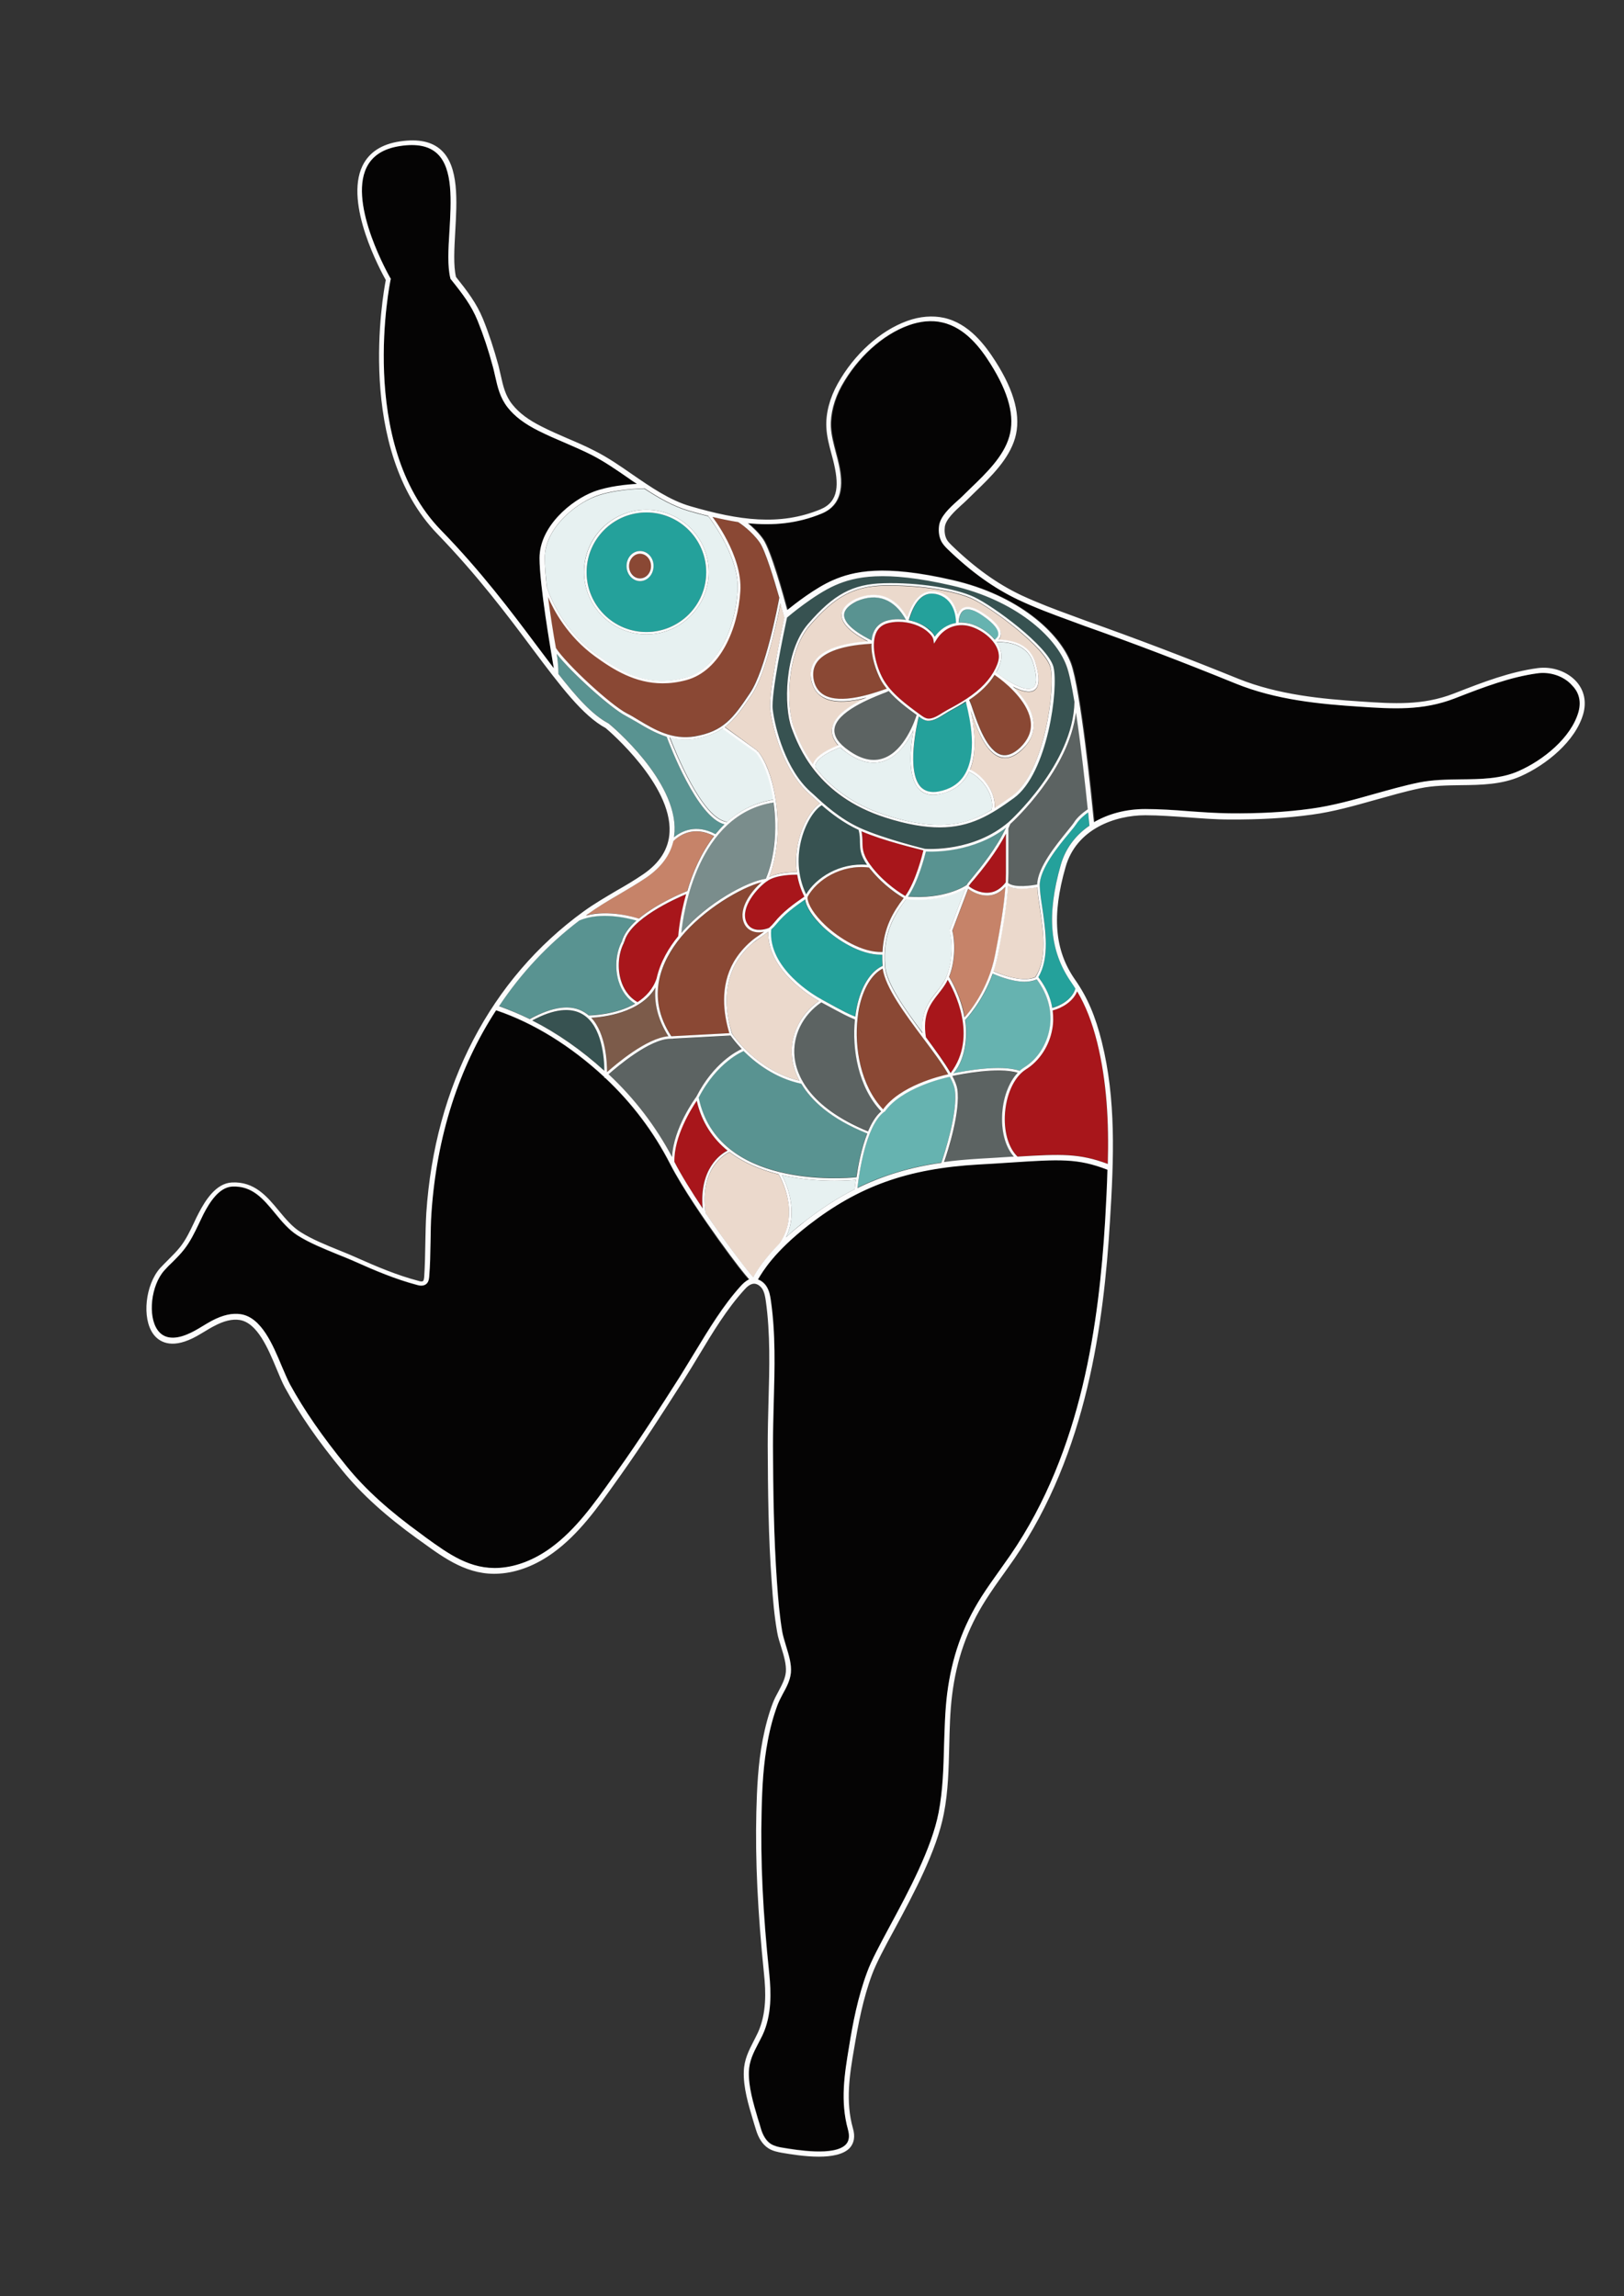 <?xml version="1.0" encoding="utf-8"?>
<!-- Generator: Adobe Illustrator 19.2.1, SVG Export Plug-In . SVG Version: 6.00 Build 0)  -->
<svg version="1.1" id="Ebene_1" xmlns="http://www.w3.org/2000/svg" xmlns:xlink="http://www.w3.org/1999/xlink" x="0px" y="0px"
	 viewBox="0 0 841.9 1190.6" style="enable-background:new 0 0 841.9 1190.6;" xml:space="preserve">
<rect x="0" y="0" width="841.9" height="1190.6" fill="#333333" stroke="none"/>
<style type="text/css">
	.st0{fill:#5C6362;}
	.st1{opacity:0.9;fill:#944B35;}
	.st2{fill:#C68369;}
	.st3{fill:#A8161B;}
	.st4{fill:#24A19B;}
	.st5{fill:#E7F1F1;}
	.st6{fill:#66B3B0;}
	.st7{opacity:0.5;fill:#3D7370;}
	.st8{opacity:0.75;fill:#66B3B0;}
	.st9{fill:#EBD9CC;}
	.st10{fill:#050404;}
	.st11{fill:#7A8D8C;}
	.st12{fill:#7C5B4A;}
	.st13{fill:#FCFCFC;}
</style>
<path class="st0" d="M450,586.4c1.8-4.3,4-8,6.8-10.4c-11.8-12.4-15.2-32.1-13.6-47.6c-0.3-0.1-0.6-0.3-0.9-0.4
	c-3-1.2-4-1.7-16.5-8.5c-9.7,6.6-15,17.4-13.9,28.3C412.8,557,419,573.9,450,586.4z"/>
<path class="st1" d="M491.7,557.1c-3.1-5.3-7.9-11.7-12.8-18.4c-9.8-13.1-19.8-26.6-21.2-36.4c-5.8,2.9-10.3,10.3-12.3,20.7
	c-0.3,1.5-0.5,3.1-0.7,4.8c0,0,0,0,0,0l0,0.1c-1.8,15.3,1.5,35.2,13.2,47.5C466.8,563.1,487.1,558.1,491.7,557.1z"/>
<path class="st2" d="M516,494.9c3-15.3,4.6-26.5,5.3-35.1c-2.3,2.5-5,4-7.9,4.4c-0.6,0.1-1.1,0.1-1.6,0.1c-5,0-9.1-2.9-9.8-3.5
	l-8.2,21.7c1.3,5,1.8,15.3-1.7,24c1,1.6,6.2,10.2,8.1,21C501.9,525.5,512.4,513.2,516,494.9z"/>
<path class="st3" d="M491.3,508c-0.1,0.1-0.1,0.3-0.2,0.4c-1.2,2.5-2.9,4.6-4.6,6.8c-4.2,5.3-8.5,10.7-6.6,22.5c0,0,0,0.1,0.1,0.1
	c5,6.7,9.7,13.1,12.9,18.5C507.3,537.2,494.4,513.2,491.3,508z"/>
<path class="st4" d="M402.4,479.1c-0.9,1-1.8,2-2.7,2.8c-1.8,20.4,22.9,34.5,26,36.2l0,0l0.3,0.2l0,0l0,0
	c12.8,6.9,13.8,7.4,16.7,8.6c0.2,0.1,0.4,0.2,0.6,0.2c0.2-1.5,0.4-3.1,0.7-4.5c2.2-11,7.1-18.9,13.5-21.8c-0.2-2-0.2-4-0.2-5.8
	c-0.2,0-0.5,0-0.7,0c-10.8,0-22.7-7.6-29.9-14.3c-5.5-5.1-8.9-10.4-9.5-14.4C412.1,470,406.7,473.8,402.4,479.1z"/>
<path class="st1" d="M427.7,479.7c7.1,6.7,19.2,14.3,29.7,13.9c0.6-12.7,5.7-20.8,11-28c-2.3-1.3-10.3-6.3-17-14.6
	c-0.3-0.4-0.7-0.8-1-1.2c-14.6-1.8-27.2,6.5-31.9,15.3l0.1,0.2l-0.2,0.1C418.7,469.2,422.1,474.5,427.7,479.7z"/>
<path class="st5" d="M500.4,460.8c-3.8,2.2-14,6.7-30.6,5.3c-6.3,8.4-12.3,18-10.9,35c0.8,8.9,10.3,22.3,19.4,34.4
	c-1-10.8,3.3-16.3,7.2-21.2c1.7-2.1,3.3-4.2,4.5-6.6c4.3-8.8,3.7-20.2,2.4-25.3l0-0.4L500.4,460.8z"/>
<path class="st6" d="M495,564.9c-0.3-1.8-1.2-4.1-2.6-6.7c-3.4,0.7-25.3,5.8-33.8,18.2l-0.1-0.1l-0.3,0.2
	c-9.5,7.4-12.9,32.2-13.7,39.3c13.3-6.5,27.3-10.7,43.5-13.1C489.7,597.8,496.7,576.3,495,564.9z"/>
<path class="st7" d="M445.1,430.3c-7.8-3.6-14.3-8.7-19.1-12.8c-7.4,4.5-17.8,26.1-8.1,46.2c5.1-8.7,17.4-16.5,31.6-15.3
	c-3.6-5.2-3.6-8.2-3.7-11.6C445.8,434.9,445.8,432.9,445.1,430.3z"/>
<path class="st3" d="M447.1,436.8c0,3.7,0.1,6.9,5.4,13.4c6.7,8.3,14.7,13.2,16.8,14.4c5.5-7.6,9-21.6,9.5-23.7
	c-3.5-0.8-20.8-5-32.1-9.9C447.1,433.3,447.1,435.1,447.1,436.8z"/>
<path class="st0" d="M348.3,600c0.8-15,11.9-30.3,12.6-31.3c9.1-17.6,21.1-23.6,23.5-24.7c-3.2-3.4-5.2-6.1-5.8-7l-29.8,1.6l0,0.1
	l-1.2,0h0c-10.8,0-27.9,14.6-32.2,18.5C328.8,569.6,339.8,584,348.3,600z"/>
<path class="st8" d="M480,441.4c-0.7,2.9-4,15.7-9.3,23.4c18.7,1.4,29.1-5.1,30.5-6.1c0.2-0.5,1-1.4,2.9-3.8
	c4.2-5.1,12.6-15.2,17.4-25.8V429C504.5,442.1,483.7,441.6,480,441.4z"/>
<path class="st9" d="M414.4,560.3c-2.5-4.7-3.5-9-3.8-12.2c-1.1-11.2,4.2-22.3,13.9-29.1c-4.8-2.7-26.9-16.4-26.2-35.9
	c-1.2,0.9-2.4,1.8-3.6,2.6c-1.5,1.1-3.1,2.2-4.6,3.4c-3.5,3-6.4,6.5-8.6,10.3c-7.2,12.7-5.1,26.9-1.9,36.6
	C380.4,537.4,392.9,555.3,414.4,560.3z"/>
<path class="st3" d="M521.5,452.8c0-6.3,0-15.5,0-20.6c-5,9.8-12.5,18.9-16.4,23.6c-1.2,1.5-2.3,2.8-2.7,3.3l-0.2,0.2
	c-0.2,0.3,5.3,4.3,10.9,3.5c3.1-0.4,5.9-2.2,8.2-5.3C521.5,455.9,521.5,454.3,521.5,452.8z"/>
<path class="st3" d="M397.9,456.7l-0.1,0.2l-0.2,0c-5.3,3.8-13.7,13.6-10.8,20.9c0.7,1.8,1.9,3,3.5,3.7c3.4,1.4,7.8-0.2,8.4-0.4
	c0.9-0.8,1.8-1.7,2.7-2.8c4.5-5.6,10.1-9.5,15.6-13.4c-1.9-3.8-3.1-7.6-3.7-11.4C411.3,453.4,402.7,453.4,397.9,456.7z"/>
<path class="st1" d="M324.9,369.8c1.9,1,4,2.2,6.1,3.5c8.2,4.9,17.4,10.5,29.2,8.4c14.6-2.5,19.6-9.1,28.5-22.4
	c8.1-12,14.4-45.1,15.2-49.5c-2.8-9.8-7.3-24.5-10.2-28.7c-4.1-5.8-10.1-9.8-11.1-10.5c-4.3-0.6-8.7-1.5-13.2-2.6
	c2.3,3.1,15.4,21.4,14.3,38.3c-1.3,19.5-10.4,41.4-27.9,46.1c-4.4,1.2-8.5,1.7-12.4,1.7c-14.3,0-25.5-7.1-35.2-14.1
	c-14.1-10.3-21.2-23.7-24.2-30.6c1.2,9,2.7,18.8,3.9,26.3C293.4,344.2,316.1,365.4,324.9,369.8z"/>
<path class="st10" d="M307.9,254.8c7.6-2.8,17-3.7,22.3-4c-1.4-1-2.8-1.9-4.3-2.9c-6.2-4.3-12.6-8.7-19-12c-4.6-2.3-9.4-4.4-14-6.4
	c-4.4-1.9-9-3.9-13.5-6.1c-7.3-3.7-12.5-7.6-16.2-12.2c-4.1-5.1-5.3-10.5-6.5-16.2c-0.4-1.6-0.8-3.3-1.2-5
	c-2.3-8.7-4.9-16.5-7.9-23.8c-3.2-7.8-7.7-13.8-13.8-21.4l-0.2-0.2l-0.1-0.3c-1.6-6.3-1.1-15.2-0.5-24.6c0.9-15.2,1.9-32.5-6.4-40.2
	c-4.2-3.9-10.5-5.1-19.1-3.9c-8.6,1.3-14.5,5-17.5,11.2c-9.4,19.5,12.1,56.8,12.3,57.2l0.3,0.4l-0.1,0.5
	c-0.2,0.8-17.5,84.9,26,129.8c20.8,21.5,36.6,42.6,49.4,59.5c3.2,4.3,6.3,8.4,9.2,12.2c-1.8-10-7.4-43.2-7.4-57.1
	C279.7,272.8,296.2,259.2,307.9,254.8z"/>
<path class="st8" d="M449.5,587.6c-19.4-7.8-29.2-17.4-34.2-25.8c-13.7-2.9-23.9-10.8-30.1-17.1l0.1,0.2
	c-0.1,0.1-13.5,5.5-23.2,24.1c9.7,47.1,74.9,41.9,81.7,41.3C444.8,604.2,446.5,595.2,449.5,587.6z"/>
<path class="st5" d="M282.4,289.4c0,3.8,0.5,9.3,1.1,15.3l0.1,0c0.1,0.2,6,20.4,25.4,34.5c12.6,9.2,26.5,17.6,46.4,12.2
	c16.9-4.6,25.7-25.9,27-45c1.1-16.8-13.2-36.1-15.2-38.7c-3.3-0.8-6.7-1.7-10.1-2.7c-8.2-2.4-15.8-6.8-23.1-11.6
	c-2.4,0-15.6,0.4-25.2,4C297.9,261.4,282.4,274.1,282.4,289.4z M335.1,264.3c17.8,0,32.3,14.5,32.3,32.3c0,17.8-14.5,32.3-32.3,32.3
	c-17.8,0-32.3-14.5-32.3-32.3C302.7,278.8,317.2,264.3,335.1,264.3z"/>
<ellipse class="st1" cx="331.8" cy="293.4" rx="5.7" ry="6.4"/>
<path class="st4" d="M335.1,327.7c17.1,0,31-13.9,31-31c0-17.1-13.9-31-31-31s-31,13.9-31,31C304.1,313.8,318,327.7,335.1,327.7z
	 M331.8,285.7c3.9,0,7,3.5,7,7.8c0,4.3-3.2,7.8-7,7.8c-3.9,0-7-3.5-7-7.8C324.8,289.2,327.9,285.7,331.8,285.7z"/>
<path class="st5" d="M407.5,641.5c2.9-2.7,6.2-5.6,10.2-8.6c8.4-6.5,16.7-11.9,25.4-16.3c0.1-1,0.3-2.7,0.6-4.9
	c-1.7,0.2-5.7,0.5-11.1,0.5c-7.3,0-17.2-0.6-27.2-2.9C407.6,613.5,414.1,627.8,407.5,641.5z"/>
<path class="st3" d="M322,508.4c1.1,3.6,3.5,8.3,8.6,11.2c4.4-2.8,8.1-6.7,9.9-12.3c1.8-8.5,6.4-16,11.2-21.9
	c0.1-1.5,0.9-10.6,4.1-21.8c-5.5,2.3-29.2,12.8-32.1,24.9l-0.6-0.2l0.6,0.3C320.6,494.1,320,501.9,322,508.4z"/>
<path class="st5" d="M360.4,383c-1.8,0.3-3.5,0.4-5.1,0.4c-2.8,0-5.5-0.4-8-1.1c2.7,7,16.7,42.3,29.7,43.8c6.3-5.7,14.2-9.9,24-11.5
	c-0.1-0.4-0.1-0.9-0.2-1.3c-1.7-10.1-4.9-18.5-8.8-23.1l-17.1-12.5l0.3-0.4C371.2,380.1,366.7,381.9,360.4,383z"/>
<path class="st3" d="M377.1,596.5c-7.5-6.1-13.3-14.4-16-25.9c-2.8,4.2-11.9,18.6-11.6,31.7c3.6,7,9,15.7,14.7,24.2
	C362.4,605.9,373.8,598.2,377.1,596.5z"/>
<path class="st11" d="M353.1,483.7c13.5-15.6,34.1-26.7,43.8-28.1c4.6-10.6,6-25.2,4-39.5C361.7,422.3,354.3,472.9,353.1,483.7z"/>
<path class="st1" d="M394.9,457.4c-10.4,2.7-29.9,14-42,28.7c-9.7,11.9-18.4,30.4-4.8,51.2l30.1-1.6c-3.1-10-5-24.2,2.3-37
	c2.3-4,5.3-7.5,8.9-10.6c1.6-1.3,3.2-2.4,4.7-3.5c0.7-0.5,1.4-1,2.1-1.5c-1.8,0.3-4.2,0.4-6.3-0.4c-1.9-0.8-3.3-2.3-4.2-4.4
	C382.7,470.8,389.7,461.9,394.9,457.4z"/>
<path class="st7" d="M302.3,526c-6.3-3.9-15.1-2.8-26.3,3.1c12.9,6.6,25.6,15.4,37.4,26.1C313.3,549,312.2,532.1,302.3,526z"/>
<path class="st12" d="M346.5,537.4c-5.7-9-7.4-17.5-6.7-25.3c-7.8,13.4-27.6,15.4-33.3,15.7c7.8,8.2,8.3,23.3,8.2,28.3
	C319.1,552,335.2,538.3,346.5,537.4z"/>
<path class="st5" d="M502.3,400.2c-0.4,1-0.9,1.9-1.5,2.8c-3.1,4.7-7.8,7.6-14.1,8.8c-1,0.2-2,0.3-2.9,0.3c-3.1,0-5.6-1-7.5-3.1
	c-5.9-6.4-4.4-21.2-2.8-30.4c-2.8,5.9-7.7,13.2-15,15.9c-5.9,2.1-12.3,0.8-19.2-4c-1.4-1-2.7-2-3.7-3c-9,3.5-11.9,6.6-12.7,8.6
	c-0.5,1.2-0.2,1.9-0.2,1.9l0,0c7.1,9.2,18.4,18.9,36.6,24.7c26.7,8.5,41.1,5.4,54.8-2.8C515.7,412.4,509.1,403.1,502.3,400.2z"/>
<path class="st2" d="M331.1,476.3c9.4-7.9,23.2-13.5,25.1-14.3c2.7-9.2,7.1-19.7,13.9-28.5c-10.8-5.7-18.5,0.1-21.1,2.6
	c-1.7,7.4-6.5,13.8-14.3,19.1c-4.5,3-9.2,5.8-13.8,8.5c-5.6,3.3-11.5,6.8-16.9,10.7c-0.1,0.1-0.2,0.1-0.3,0.2
	C315.5,471.5,328.6,475.5,331.1,476.3z"/>
<path class="st9" d="M504.3,310.7c-9.1-4.2-26.1-7-42.5-7c-1.2,0-2.5,0-3.7,0c-15.6,0.4-25.3,5.6-38.3,20.7
	c-12.2,14.1-12.3,42.2-8.3,52.8c1.6,4.2,4.3,11.4,9.9,19.2c0.1-0.2,0.1-0.4,0.2-0.6c0.9-2.2,3.9-5.6,13-9.2
	c-2.5-2.8-3.6-5.6-3.3-8.5c0.8-7,10-12.5,17.9-16.2c-7.3,1.9-16.5,3.2-22.5-0.2c-3.1-1.8-5.1-4.6-6-8.4c-0.9-4.2-0.2-7.8,2-10.8
	c2.9-3.8,10-8.6,27.3-9.8c-9.1-4.8-13.7-9.3-13.7-13.6c0-3.1,2.5-6,7.3-8.4c11-4.7,20.4-1.4,26.7,9.4c4-12.7,10.5-14.1,15.3-13.1
	c7.3,1.6,10,7.5,10.9,11.8c0.5-1.3,1.3-2.5,2.6-3.3c2.6-1.4,6.3-0.5,11.1,2.9c5.6,3.9,8.5,7.3,8.7,10.1c0.1,1.5-0.6,2.6-1.2,3.3
	c10.5,0.3,16.9,4.4,19.2,12.2c2.2,7.6,2,12.2-0.7,14c-2.6,1.7-7,0.3-11.1-1.8c4.9,4.8,10,11.5,10.7,18.6c0.4,5.1-1.6,9.8-5.9,13.9
	c-3.8,3.6-7.4,4.9-10.9,4.1c-8.1-2-12.8-15.6-15.7-24c1.6,7.5,3.6,20.5-0.4,30.4c7,3,13.7,12,12.7,20c3-1.9,6-3.9,9-6.2
	c16.8-12.2,22.6-56.3,20-66.7C542,335.8,514,315.2,504.3,310.7z"/>
<path class="st8" d="M349.7,431.2c0,1-0.2,1.9-0.3,2.9c3.7-3,11.3-7.1,21.5-1.6c1.4-1.8,3-3.5,4.7-5.1c-14.3-3.4-28.5-41.4-30-45.4
	c-5.8-1.8-10.9-4.8-15.3-7.5c-2.1-1.3-4.1-2.5-6-3.4c-7.7-3.9-28.1-22.2-35.7-32.1c0.8,4.8,0.9,9.1,0.9,10.5
	c9.4,12,17.6,21.2,25.9,25.5l0.2,0.1C317,376.3,351,404.7,349.7,431.2z"/>
<path class="st7" d="M493.4,303.5c-35.1-8.1-50.3-4.6-60.5-0.1c-10.9,4.8-24.3,16.2-24.4,16.3l-0.5,0.4c-1.5,6.9-8.4,39.7-7.4,47.7
	c1.2,9.8,6.8,31.4,19.8,42.8c0.6,0.5,1.2,1.1,2,1.8c4.5,4.2,12.9,12,23.5,16.8c12.4,5.6,33.6,10.8,33.6,10.8
	c1.6,0.1,25.2,1.6,43.3-13.8c0.4-0.3,33.6-30.2,34.1-62.5c-1.4-8.4-2.8-15.3-4.2-18.9C547.1,329.8,526.5,311.1,493.4,303.5z
	 M525.4,413.9c-12.1,8.8-22.6,15.2-38.4,15.2c-7.8,0-16.9-1.6-28.2-5.1c-35.5-11.3-45-36.8-48.6-46.3c-4.1-10.9-3.9-39.6,8.5-54.1
	c13.3-15.4,23.2-20.7,39.2-21.1c17.7-0.5,36.9,2.5,46.8,7.1c10.2,4.8,38.3,25.5,41,36.3C548.7,356.7,543,401.1,525.4,413.9z"/>
<path class="st0" d="M523.4,599.9c0.8-0.1,1.6-0.1,2.3-0.1c-4.2-4.6-6.4-12.1-6.1-21c0.3-9.2,3.4-17.5,8.1-22.5
	c-10.3-3.1-29.7,0.8-33.9,1.7c1.4,2.6,2.3,4.9,2.6,6.8c1.7,11.4-4.8,31.8-6.9,37.9c5.6-0.8,11.5-1.3,17.7-1.7
	C513.2,600.6,518.6,600.3,523.4,599.9z"/>
<path class="st10" d="M347.2,603.5c-8.5-16.7-19.9-31.7-33.7-44.6l-0.3,0.2l0-0.5c-0.1-0.1-0.1-0.1-0.2-0.2
	c-17.2-16-36.5-27.9-55.7-34.4c-0.1,0-0.2-0.1-0.3-0.1c-19.3,29.7-30.8,65.3-33.5,104.8c-0.3,5.1-0.4,10.4-0.5,15.5
	c-0.1,5.9-0.2,11.9-0.7,17.9c-0.1,0.9-0.2,2.8-1.6,3.8c-1.6,1.3-3.7,0.7-4.7,0.4c-11.3-3-21.9-7.5-31.7-11.9c-3.1-1.4-6.2-2.7-9.6-4
	c-7-2.8-14.3-5.8-20.5-9.7c-4.6-2.9-8.3-7.3-11.8-11.6c-6.1-7.4-11.8-14.3-22.2-13.8c-6.9,0.3-11.8,8.3-14.9,14.3
	c-0.9,1.7-1.7,3.5-2.5,5.2c-2.1,4.4-4.2,8.9-7.3,12.8c-1.9,2.5-4.1,4.6-6.2,6.8c-1.5,1.5-3,3-4.4,4.5c-6.8,7.7-8.6,23.6-3.4,30.8
	c3.1,4.3,8.4,5.1,15.2,2.3c2.8-1.2,5.5-2.8,8.1-4.3c1.6-0.9,3.2-1.9,4.8-2.8c5.7-3,10.6-4.2,15.1-3.4c10.6,1.7,16.4,15.8,21.2,27
	c1.5,3.5,2.9,6.9,4.2,9.3c7.4,13.6,16.8,27.2,29.6,42.8c9.7,11.8,21.9,22.9,38.5,34.9l2.4,1.8c11.9,8.6,23.1,16.7,38.2,15.7
	c8.9-0.6,18.1-4.2,26.6-10.4c12.9-9.4,22.5-23,31.8-36.1l2.5-3.5c11.5-16.1,22.2-32.9,32.5-49c2.7-4.2,5.3-8.6,7.9-12.9
	c7.1-11.9,14.5-24.2,23.7-34.2c1.2-1.3,2.5-2.6,4.2-3.4c-2.3-2.5-6.8-8.1-16-20.9C365.6,633.5,353.7,616.3,347.2,603.5z"/>
<path class="st8" d="M303,524.8c0.8,0.5,1.5,1,2.2,1.6c1.8,0,14.3-0.4,24.1-6.1c-4-2.5-7-6.4-8.6-11.6c-2.1-6.8-1.4-14.9,1.7-20.7
	c0.9-3.9,3.8-7.5,7.5-10.8c-4.1-1.2-18.5-4.8-29.6,0c-16.3,12.5-30.3,27.4-41.7,44.4c5.3,1.8,10.6,4.1,15.9,6.7
	C286.5,521.8,296.1,520.6,303,524.8z"/>
<path class="st10" d="M797.6,349c-14.1,1.9-28,7.2-41.4,12.4l-1.8,0.7c-16.4,6.3-31.6,5.3-49.2,4.2c-20-1.3-43.1-3.4-64.2-12
	c-27.5-11.2-53.3-21-78.7-30c-2.4-0.9-4.8-1.8-7.3-2.7c-8.8-3.2-17.9-6.6-26.6-10.7c-12.6-6-24.4-14.4-36.9-26.5
	c-1-0.9-2.1-2.1-2.9-3.6c-1.3-2.2-1.7-5.1-1.3-8.2c0.6-4.8,5.6-9.4,9.5-13c1-0.9,1.9-1.7,2.6-2.4c1.4-1.4,2.9-2.9,4.4-4.3
	c7.9-7.7,16.9-16.4,19.9-26.6c3-10.3-0.2-22.6-9.7-37.7c-5-7.9-13-18.8-25-21.5c-5.4-1.2-11.5-0.7-17.6,1.5
	c-13.5,4.9-26.4,16.6-34.6,31.3c-3.9,7-5.9,14.8-5.6,21.3c0.2,4.4,1.4,8.8,2.5,13c0.3,1.1,0.6,2.3,0.9,3.4
	c1.8,7.4,5.7,22.9-8.2,28.6c-12.5,5.2-25,6.4-38.2,5c2.4,2,5.4,4.8,7.9,8.3c4.1,5.8,10.6,29.5,12.5,36.7
	c3.9-3.2,14.3-11.3,23.5-15.4c10.6-4.7,26.3-8.4,62.2-0.1c34.1,7.9,55.3,27.3,61.3,43c5.1,13.6,10.9,70.7,12,82.5
	c7.4-4.4,16.4-6.8,26.5-6.8h0.1c7.4,0,15,0.6,22.3,1.1c6.9,0.5,14.1,1.1,21.1,1.1c15.6,0.1,29.5-0.7,42.5-2.4
	c11.1-1.5,22.1-4.6,32.7-7.6c7.6-2.2,15.5-4.4,23.4-6c6.9-1.4,14.4-1.5,21.5-1.6c10.2-0.1,20.8-0.3,30-4.3
	c12.7-5.6,27.3-17.3,31.1-30.7c1.8-6.5-0.6-11.1-2.9-13.8C811.3,350.6,804.3,348.1,797.6,349z"/>
<path class="st4" d="M558,427.1c-0.6,0.9-1.8,2.5-3.6,4.6c-5.4,6.6-15.6,18.9-15.4,27.4c0.1,3,0.6,6.8,1.3,11.2
	c1.8,11.8,3.9,26.4-2,36.2l0.4,0.6c0,0,0,0,0,0c3.5,4.8,5.8,10,6.8,15.4c4-1.1,10.4-4.2,12-10c-0.7-1.2-1.5-2.3-2.3-3.5
	c-11-15.9-12.7-34.6-5.3-60.6c2.4-8.5,7.7-15.4,14.9-20.4c-0.1-1.1-0.3-3.6-0.7-6.9C562.4,422.4,559.5,424.7,558,427.1z"/>
<path class="st9" d="M403.6,608.9c-8.9-2.2-17.9-5.8-25.4-11.5c-2,0.9-15.7,7.9-12.4,31.6c10.4,15.3,21.4,29.8,24.7,33.3
	c0.1-0.2,0.3-0.5,0.4-0.7c1.6-2.7,5.1-8.6,13.1-16.6C415.3,628.8,404.3,610,403.6,608.9z"/>
<path class="st3" d="M545.7,523.9c0.4,3.2,0.4,6.5-0.2,9.7c-1.5,8.7-6.6,16.5-13.7,20.9c-6.3,3.9-10.5,13.5-10.9,24.3
	c-0.3,8.9,2.2,16.7,6.6,20.9c22.9-1.5,32.1-1.7,46.8,3.8c0.5-21.9-0.5-42.6-5.5-63c-2.6-10.6-5.8-18.9-10.4-26.5
	C556.4,519.1,550.8,522.5,545.7,523.9z"/>
<path class="st10" d="M523.6,602.6c-4.8,0.3-10.2,0.7-16.3,1c-36.5,2.1-62,11.2-88,31.4c-17.9,13.9-23.9,24.1-26.1,27.9
	c-0.1,0.1-0.1,0.2-0.2,0.3c1.8,0.6,3.4,1.9,4.5,3.7c1.4,2.3,1.9,4.9,2.2,7.2c2.5,17.1,2,35.2,1.5,52.7c-0.2,7.5-0.4,15.2-0.4,22.6
	c0.1,22.9,0.3,47.2,2.1,71.2c0.6,8.5,1.3,16.9,2.7,25.2c0.4,2.3,1.2,4.8,2,7.5c1.4,4.6,2.9,9.4,2.5,13.8c-0.4,4-2.3,7.5-4.2,11
	c-1.1,2-2.1,3.9-2.8,5.9c-2.1,5.7-3.8,11.9-5,18.5c-2.2,11.6-2.9,23.2-3.2,37c-0.6,25,0.7,51.7,4,83.9c1,9.2,1.4,21-3.5,31.6
	c-0.7,1.6-1.5,3.1-2.3,4.5c-2.4,4.6-4.6,8.9-4.8,14.5c-0.3,7.9,2.3,16.3,4.7,24.4c0.5,1.6,0.9,3.1,1.4,4.6c1.2,4.1,3,7,5.4,8.5
	c1.8,1.1,4.1,1.6,6.1,1.9c6.7,1.1,27,4.6,32.8-1.8c1.6-1.8,1.9-4.3,1-7.6c-4.1-14.7-1.8-28.9,0.5-42.7c2.1-12.6,4.7-26.1,9.4-38.9
	c2.2-6,6.7-14.4,11.9-24.1c9.6-17.9,21.5-40.1,25.2-58.8c2.2-11.4,2.5-23.2,2.8-34.6c0.2-8.8,0.4-17.9,1.6-26.9
	c2.3-18.8,8-34.8,17.8-50.3c3-4.7,6.3-9.4,9.5-13.8c1.8-2.5,3.7-5.2,5.5-7.8c37.4-54.5,45.9-121.2,49.1-173.2
	c0.6-9.2,1.1-18.1,1.3-26.9C558.7,600.3,549.6,600.9,523.6,602.6z"/>
<path class="st9" d="M404.7,312.7c-1.8,9.2-7.6,36.4-14.9,47.4c-5.1,7.6-9,13.1-14,16.8l16.9,12.4l-0.4,0.5l0.5-0.4
	c4.1,4.8,7.4,13.4,9.1,23.8c2.5,14.8,1.3,30.1-3.1,41.5c5-2.5,12.1-2.6,14.3-2.5c-2.2-16.3,5.7-31.4,11.9-35.6
	c-1.3-1.2-2.5-2.3-3.5-3.2c-0.8-0.7-1.4-1.3-2-1.8c-13.2-11.7-19-33.6-20.2-43.6c-1-8.2,5.7-40.2,7.4-47.8l-0.3-1.1
	C406.3,319,405.7,316.4,404.7,312.7z"/>
<path class="st4" d="M484.8,330.1c2.8-4,6.6-6.4,11-7.1c0-0.1,0-0.2,0-0.3c-0.1-2.9-1-12.7-10.4-14.7c-6.3-1.3-11,3-13.9,12.9
	c-0.1,0.3-0.2,0.5-0.2,0.7c4.1,0.8,8,2.6,10.9,5.1C482.9,327.5,484.1,328.6,484.8,330.1z"/>
<path class="st3" d="M459.6,323.3c-2.6,0.8-4.5,2.6-5.6,5.3c-2.5,6.3,0.1,16.8,3.8,23.5c4.2,7.5,12.2,13.3,19.3,18.5l0.3,0.2
	c1.2,0.9,2.3,1.6,3.6,1.8l0.2,0c2.4,0.2,5.2-1.6,7.7-3.2c0.8-0.5,1.6-1,2.4-1.4c3.3-1.8,6.6-3.6,9.8-5.7c7.3-4.8,12.3-10,15-15.8
	c1.3-2.7,1.8-4.9,1.7-6.9c-0.5-6.8-8.3-13-15.1-14.9c-7-1.9-13.7,0.9-17.5,7.4l-1,1.6l-0.3-1.9c-0.2-1.3-1.1-2.6-2.8-4.1
	c-3.9-3.4-9.7-5.3-15.3-5.3C463.7,322.4,461.6,322.7,459.6,323.3z"/>
<path class="st1" d="M515.7,349.8c-2.9,4.7-7.3,9-13.2,13c0.5,0.8,1,2.2,1.9,5c2.6,7.5,7.3,21.6,14.9,23.5c3,0.7,6.2-0.5,9.7-3.8
	c4.1-3.8,5.9-8.2,5.5-12.9c-0.8-9.6-10.8-18.7-16.1-22.9C517.2,350.9,516.3,350.3,515.7,349.8z"/>
<path class="st5" d="M535.5,356.6c2.1-1.4,2.2-5.7,0.2-12.5c-3.2-10.9-14.5-11.1-18.3-11.2c-0.3,0-0.5,0-0.7,0
	c1.3,2,2.2,4.1,2.4,6.5c0.2,2.9-0.9,5.7-1.8,7.6c-0.3,0.6-0.6,1.1-0.9,1.7c0.6,0.4,1.7,1.2,3.1,2.3
	C524.6,354.5,532.3,358.8,535.5,356.6z"/>
<path class="st0" d="M556.9,426.4c1.8-3,5.4-5.6,7.1-6.8c-1.2-11.8-3.5-32.9-6.1-50.1c-3.8,29.6-32.1,55.9-34,57.7
	c-0.3,0.8-0.6,1.5-1,2.3c0,3.6,0,15.6,0,23.3c0,1.6-0.1,3.3-0.2,5c3.5,2.8,12.8,1.2,15.1,0.8c0.2-8.9,9.8-20.6,15.6-27.7
	C555.1,428.9,556.4,427.3,556.9,426.4z"/>
<path class="st9" d="M539,470.5c-0.6-4.1-1.1-7.6-1.3-10.6c-1.4,0.3-4.7,0.8-8,0.8c-2.6,0-5.3-0.3-7.2-1.4c-0.6,8.7-2.3,20-5.3,35.8
	c-0.6,3-1.3,5.8-2.2,8.4c1.5,0.7,14.3,6.4,21.7,3.1l0.2-0.4C543,496.9,540.8,482.3,539,470.5z"/>
<path class="st6" d="M531.1,553.4c6.7-4.2,11.6-11.7,13.1-20c1.5-8.8-0.8-17.8-6.6-25.6c-1.9,0.9-4.1,1.2-6.3,1.2
	c-7.1,0-15-3.4-16.6-4.2c-5.2,14.8-14.2,24-14.3,24.1c1.1,5.6,1.1,19.3-6,27.6c5.8-1.2,24.4-4.7,34.4-1.3
	C529.5,554.5,530.3,553.9,531.1,553.4z"/>
<path class="st0" d="M432.6,378.1c-0.4,3.7,2.1,7.5,7.5,11.2c6.5,4.5,12.6,5.8,18,3.9c10.9-3.9,16.2-19.6,17.1-22.4
	c-5-3.7-10.4-7.7-14.5-12.4c-0.4,0.2-1.1,0.6-2.8,1.2C451.3,362.1,433.6,369.1,432.6,378.1z"/>
<path class="st1" d="M423.7,343.1c-2,2.7-2.6,6-1.8,9.7c0.8,3.5,2.6,6,5.4,7.6c8.5,4.8,24.3-0.5,30.3-2.6c1.1-0.4,1.7-0.6,2.1-0.7
	c-1.1-1.4-2.2-2.9-3-4.4c-2.5-4.4-5.2-12.2-4.9-19c-0.1,0-0.3,0-0.4,0C433.6,334.7,426.5,339.4,423.7,343.1z"/>
<path class="st8" d="M444.2,311.7c-4.3,2.2-6.6,4.6-6.6,7.2c0,2.7,2.5,7.2,14.2,13.1c0,0,0.1,0,0.1,0c0.2-1.4,0.5-2.7,0.9-4
	c1.2-3,3.3-5.1,6.4-6c3.2-1,6.8-1.2,10.4-0.7c0,0,0,0,0-0.1C463.6,310.5,454.6,307.1,444.2,311.7z"/>
<path class="st6" d="M509.5,319.2c-4.3-3-7.7-3.9-9.7-2.8c-2.3,1.3-2.7,4.8-2.7,6.4c1.9-0.2,3.9,0,5.9,0.6c4.1,1.1,9.4,4.1,12.8,8.3
	c0.1-0.2,0.3-0.3,0.4-0.4c0.6-0.5,1.5-1.4,1.5-2.9C517.5,326.7,516,323.8,509.5,319.2z"/>
<path class="st4" d="M491.9,369c-0.7,0.4-1.5,0.9-2.3,1.4c-2.6,1.6-5.4,3.4-8.1,3.4c-0.2,0-0.3,0-0.4,0l-0.2,0
	c-1.6-0.2-2.9-1.1-4.2-2l-0.3-0.2c0,0,0,0,0,0c-1,4.1-6.6,28.3,1,36.5c2.1,2.3,5.2,3.1,9.2,2.4c5.9-1.1,10.3-3.8,13.2-8.2
	c7.3-11.1,3.1-29.6,1.6-36.6c-0.2-0.8-0.3-1.3-0.4-1.8C498,365.7,495,367.4,491.9,369z"/>
<path class="st13" d="M817.4,353.6c-4.7-5.4-12.6-8.2-20.2-7.2c-14.4,1.9-28.4,7.3-42,12.6l-1.8,0.7c-15.9,6.1-30.8,5.2-48.1,4
	c-19.8-1.3-42.6-3.4-63.4-11.8c-27.6-11.2-53.4-21-78.8-30c-2.4-0.9-4.8-1.8-7.3-2.7c-8.8-3.2-17.8-6.6-26.4-10.6
	c-12.4-5.9-23.9-14.1-36.2-26c-0.8-0.8-1.8-1.8-2.4-2.9c-1.2-2.2-1.2-4.8-1-6.5c0.5-3.9,5.2-8.2,8.7-11.4c1-0.9,1.9-1.7,2.7-2.5
	c1.4-1.4,2.9-2.8,4.4-4.3c8.2-7.9,17.4-16.9,20.6-27.8c3.2-11-0.1-24.1-10.1-39.8c-5.3-8.3-13.7-19.7-26.7-22.6
	c-5.9-1.3-12.5-0.8-19.1,1.6c-14.1,5.1-27.5,17.3-36,32.5c-4.2,7.5-6.3,15.6-5.9,22.7c0.2,4.6,1.4,9.2,2.6,13.6
	c0.3,1.1,0.6,2.3,0.9,3.4c3.1,12.4,3.1,21.5-6.6,25.5c-21.1,8.7-42.2,5.7-67.3-1.6c-10.8-3.1-20.7-10-30.3-16.6
	c-6.2-4.3-12.7-8.8-19.3-12.1c-4.6-2.4-9.5-4.5-14.2-6.5c-4.4-1.9-9-3.9-13.3-6.1c-7-3.5-11.8-7.1-15.3-11.5
	c-3.7-4.6-4.8-9.7-6-15.1c-0.4-1.7-0.8-3.4-1.2-5.1c-2.4-8.8-5-16.7-8-24.1c-3.3-8.1-8.1-14.4-14-21.8c-1.4-5.9-0.9-14.4-0.4-23.5
	c0.9-15.8,2-33.8-7.3-42.3c-4.8-4.4-11.8-5.9-21.3-4.5c-9.6,1.4-16.1,5.7-19.5,12.7c-9.5,19.8,9.6,54.7,12.1,59.2
	c-1.4,7.1-15.9,87.6,26.8,131.7c20.7,21.4,36.5,42.4,49.1,59.3c14.6,19.5,26.2,34.9,38.1,41.3c2,1.7,34.3,29.4,33.1,53.9
	c-0.4,8.7-5.1,16.1-13.8,22c-4.4,3-9.1,5.8-13.7,8.4c-5.7,3.4-11.6,6.8-17.1,10.8c-48.1,34.9-77.1,90.4-81.5,156.3
	c-0.3,5.2-0.4,10.5-0.5,15.6c-0.1,5.8-0.2,11.8-0.6,17.7c-0.1,0.8-0.2,1.7-0.6,2c-0.5,0.4-1.5,0.2-2.4-0.1
	c-11.1-2.9-21.6-7.4-31.3-11.7c-3.1-1.4-6.4-2.8-9.7-4.1c-6.9-2.8-14.1-5.7-20.1-9.5c-4.3-2.7-7.8-6.9-11.2-11
	c-6.2-7.5-12.7-15.3-24.4-14.7c-8.2,0.4-13.7,9.2-17.1,15.7c-0.9,1.7-1.8,3.5-2.6,5.3c-2,4.2-4.1,8.6-7,12.3c-1.8,2.3-3.9,4.4-6,6.5
	c-1.5,1.5-3,3-4.5,4.6c-7.7,8.7-9.5,25.9-3.6,34.1c2.2,3.1,7.6,7.7,18.4,3.2c3-1.2,5.7-2.9,8.4-4.5c1.5-0.9,3.1-1.9,4.7-2.7
	c5.2-2.8,9.6-3.8,13.4-3.2c9.1,1.5,14.7,14.8,19.1,25.4c1.5,3.6,2.9,7,4.3,9.6c7.5,13.7,16.9,27.4,29.9,43.2
	c9.8,12,22.2,23.3,39,35.4l2.4,1.7c11.7,8.5,23.9,17.3,39.9,16.2c9.4-0.6,19.1-4.4,28-10.9c13.2-9.6,23-23.4,32.4-36.7l2.5-3.5
	c11.5-16.2,22.2-32.9,32.6-49.2c2.7-4.2,5.4-8.7,8-13c7.1-11.8,14.4-23.9,23.4-33.8c1.4-1.6,3-3,4.8-3.2c1.9-0.2,3.7,1.3,4.6,2.7
	c1.1,1.8,1.5,4.1,1.8,6.2c2.4,16.9,1.9,34.8,1.4,52.2c-0.2,7.5-0.4,15.3-0.4,22.7c0.1,22.9,0.3,47.3,2.1,71.4
	c0.6,8.6,1.3,17,2.8,25.5c0.4,2.5,1.3,5.2,2.1,7.8c1.4,4.4,2.7,8.9,2.4,12.8c-0.3,3.4-2,6.6-3.8,10c-1.1,2-2.2,4.1-3,6.2
	c-2.2,5.8-3.9,12.2-5.2,18.9c-2.4,12.4-3,25.4-3.3,37.5c-0.6,25.1,0.7,51.9,4,84.2c0.9,8.8,1.4,20.2-3.2,30.2
	c-0.7,1.5-1.5,3-2.2,4.4c-2.5,4.9-4.9,9.5-5.1,15.7c-0.3,8.3,2.4,17.3,4.8,25.3c0.5,1.6,0.9,3.1,1.4,4.6c1.4,4.8,3.6,8.1,6.6,10
	c2.2,1.4,4.8,1.9,7,2.3c4.1,0.7,11.8,2,19.1,2c6.6,0,12.9-1.1,16.1-4.6c2.2-2.5,2.8-5.9,1.6-10c-4-14.1-1.7-28.1,0.6-41.5
	c2.1-12.5,4.6-25.8,9.3-38.4c2.2-5.9,6.6-14.2,11.8-23.7c9.7-18,21.7-40.4,25.4-59.6c2.3-11.6,2.5-23.5,2.8-35
	c0.2-8.8,0.4-17.8,1.5-26.6c2.3-18.4,7.8-34.1,17.4-49.2c3-4.7,6.2-9.3,9.4-13.7c1.8-2.5,3.7-5.2,5.5-7.8
	c37.7-55.1,46.3-122.2,49.5-174.5c2.1-33.5,3.2-63.6-4.2-93.4c-3.3-13.3-7.4-23-13.9-32.3c-10.6-15.2-12.1-33.2-4.9-58.3
	c5.6-19.9,25.8-26.9,41.3-26.9h0.1c7.3,0,14.8,0.6,22.1,1.1c7,0.5,14.1,1.1,21.2,1.1c15.8,0.1,29.8-0.7,42.9-2.5
	c11.3-1.5,22.4-4.7,33.1-7.7c7.6-2.1,15.4-4.4,23.2-6c6.7-1.4,14-1.5,21-1.6c10.5-0.1,21.3-0.3,31-4.6c13.3-5.9,28.5-18.2,32.5-32.4
	C822.5,363.9,821.3,358.1,817.4,353.6z M277.9,334.3c-12.7-17-28.5-38.1-49.4-59.5c-43.5-44.9-26.2-129-26-129.8l0.1-0.5l-0.3-0.4
	c-0.2-0.4-21.7-37.7-12.3-57.2c3-6.2,8.8-9.9,17.5-11.2c8.6-1.3,14.9,0,19.1,3.9c8.4,7.7,7.3,25,6.4,40.2
	c-0.6,9.4-1.1,18.4,0.5,24.6l0.1,0.3l0.2,0.2c6.1,7.6,10.6,13.5,13.8,21.4c3,7.4,5.6,15.2,7.9,23.8c0.5,1.7,0.8,3.4,1.2,5
	c1.3,5.7,2.5,11.1,6.5,16.2c3.7,4.7,8.8,8.5,16.2,12.2c4.4,2.2,9,4.2,13.5,6.1c4.6,2,9.5,4.1,14,6.4c6.4,3.3,12.8,7.7,19,12
	c1.4,1,2.8,2,4.3,2.9c-5.3,0.3-14.8,1.2-22.3,4c-11.7,4.4-28.2,18-28.2,34.5c0,13.9,5.7,47,7.4,57.1
	C284.2,342.6,281.1,338.5,277.9,334.3z M284.1,309.6c3,6.9,10.1,20.3,24.2,30.6c9.6,7,20.9,14.1,35.2,14.1c3.9,0,8-0.5,12.4-1.7
	c17.5-4.8,26.7-26.6,27.9-46.1c1.2-18.5-14.5-38.6-14.7-38.8l-2.1-0.4c0.1,0.2,16.6,21.1,15.4,39c-1.2,19-10.1,40.3-27,45
	c-19.9,5.4-33.8-3.1-46.4-12.2c-19.4-14.1-25.4-34.3-25.4-34.5l-0.1,0c-0.7-6-1.1-11.5-1.1-15.3c0-15.3,15.5-27.9,26.5-32.1
	c9.6-3.6,22.8-3.9,25.2-4c7.3,4.8,14.9,9.2,23.1,11.6c8.9,2.6,17.4,4.6,25.5,5.9c1,0.6,7,4.7,11.1,10.5c2.9,4.1,7.4,18.9,10.2,28.7
	c-0.8,4.4-7.1,37.5-15.2,49.5c-8.9,13.3-13.9,19.8-28.5,22.4c-11.8,2-21-3.5-29.2-8.4c-2.1-1.3-4.1-2.5-6.1-3.5
	c-8.7-4.5-31.4-25.6-36.8-33.9C286.8,328.4,285.3,318.6,284.1,309.6z M362.2,569.1c9.6-18.6,23-24,23.2-24.1l-0.1-0.2
	c6.2,6.2,16.4,14.2,30.1,17.1c5,8.4,14.8,18,34.2,25.8c-3,7.6-4.7,16.6-5.6,22.7C437.1,611.1,371.9,616.3,362.2,569.1z M443.7,611.7
	c-0.3,2.1-0.5,3.8-0.6,4.9c-8.7,4.4-17,9.8-25.4,16.3c-3.9,3.1-7.3,5.9-10.2,8.6c6.6-13.7,0.1-28.1-2.1-32.2
	c10.1,2.3,19.9,2.9,27.2,2.9C438,612.2,442,611.9,443.7,611.7z M364.3,626.6c-5.7-8.5-11.1-17.2-14.7-24.2
	c-0.3-13.1,8.8-27.6,11.6-31.7c2.6,11.4,8.5,19.8,16,25.9C373.8,598.2,362.4,605.9,364.3,626.6z M306.5,527.7
	c5.7-0.3,25.5-2.3,33.3-15.7c-0.7,7.8,1,16.3,6.7,25.3c-11.3,0.9-27.3,14.6-31.8,18.6C314.7,551.1,314.2,535.9,306.5,527.7z
	 M313.3,555.2c-11.8-10.7-24.4-19.5-37.4-26.1c11.1-6,20-7,26.3-3.1C312.2,532.1,313.3,549,313.3,555.2z M323,488.3l0.6,0.2
	c2.8-12,26.6-22.6,32.1-24.9c-3.2,11.2-4,20.4-4.1,21.8c-4.8,5.9-9.3,13.3-11.2,21.9c-1.8,5.5-5.6,9.5-9.9,12.3
	c-5.1-2.9-7.5-7.6-8.6-11.2c-2-6.5-1.3-14.3,1.6-19.7L323,488.3z M391.8,390.3c3.9,4.6,7.1,13,8.8,23.1c0.1,0.4,0.1,0.9,0.2,1.3
	c-9.8,1.6-17.7,5.8-24,11.5c-12.9-1.5-27-36.9-29.7-43.8c2.6,0.7,5.2,1.1,8,1.1c1.7,0,3.4-0.1,5.1-0.4c6.3-1.1,10.9-2.9,14.7-5.6
	l-0.3,0.4L391.8,390.3z M401,416.1c2,14.4,0.5,28.9-4,39.5c-9.7,1.4-30.3,12.5-43.8,28.1C354.3,472.9,361.7,422.3,401,416.1z
	 M385.6,478.3c0.8,2.1,2.3,3.6,4.2,4.4c2.1,0.9,4.4,0.8,6.3,0.4c-0.7,0.5-1.4,1-2.1,1.5c-1.6,1.1-3.2,2.2-4.7,3.5
	c-3.6,3.1-6.6,6.7-8.9,10.6c-7.3,12.8-5.3,27-2.3,37l-30.1,1.6c-13.6-20.8-4.9-39.3,4.8-51.2c12.1-14.8,31.6-26,42-28.7
	C389.7,461.9,382.7,470.8,385.6,478.3z M381.5,499.4c2.2-3.8,5.1-7.3,8.6-10.3c1.5-1.3,3.1-2.4,4.6-3.4c1.2-0.8,2.4-1.7,3.6-2.6
	c-0.7,19.5,21.4,33.2,26.2,35.9c-9.7,6.9-15.1,17.9-13.9,29.1c0.3,3.3,1.3,7.5,3.8,12.2c-21.6-5.1-34-23-34.9-24.3
	C376.5,526.3,374.3,512.1,381.5,499.4z M418.6,465.1c4.7-8.8,17.4-17.1,31.9-15.3c0.3,0.4,0.6,0.8,1,1.2c6.7,8.3,14.7,13.3,17,14.6
	c-5.4,7.1-10.4,15.3-11,28c-10.6,0.4-22.6-7.2-29.7-13.9c-5.6-5.3-9-10.6-9.2-14.3l0.2-0.1L418.6,465.1z M492.3,482.6
	c1.4,5.1,1.9,16.4-2.4,25.3c-1.2,2.4-2.8,4.4-4.5,6.6c-3.9,4.9-8.2,10.4-7.2,21.2c-9-12.2-18.6-25.5-19.4-34.4
	c-1.4-17,4.5-26.7,10.9-35c16.6,1.4,26.8-3.1,30.6-5.3l-8.1,21.4L492.3,482.6z M426.8,480.7c7.2,6.7,19.1,14.3,29.9,14.3
	c0.2,0,0.5,0,0.7,0c0,1.8,0,3.8,0.2,5.8c-6.4,2.9-11.3,10.8-13.5,21.8c-0.3,1.4-0.5,3-0.7,4.5c-0.2-0.1-0.4-0.2-0.6-0.2
	c-2.9-1.2-4-1.6-16.7-8.6l0,0l0,0l-0.3-0.2l0,0c-3.2-1.7-27.8-15.9-26-36.2c0.9-0.8,1.9-1.8,2.7-2.8c4.3-5.3,9.6-9.1,14.9-12.8
	C417.9,470.3,421.4,475.5,426.8,480.7z M411.9,548c-1.1-10.9,4.2-21.7,13.9-28.3c12.5,6.8,13.5,7.2,16.5,8.5
	c0.3,0.1,0.6,0.2,0.9,0.4c-1.6,15.5,1.8,35.2,13.6,47.6c-2.8,2.4-5,6.1-6.8,10.4C419,573.9,412.8,557,411.9,548z M444.6,527.7
	L444.6,527.7C444.7,527.7,444.7,527.7,444.6,527.7c0.2-1.7,0.4-3.3,0.7-4.8c2.1-10.4,6.6-17.8,12.3-20.7
	c1.4,9.8,11.4,23.3,21.2,36.4c5,6.7,9.8,13.1,12.8,18.4c-4.6,1-25,6-33.8,18.2C446.1,562.9,442.8,543.1,444.6,527.7z M480,537.8
	C479.9,537.8,479.9,537.8,480,537.8c-1.9-11.9,2.4-17.4,6.5-22.6c1.7-2.2,3.4-4.3,4.6-6.8c0.1-0.1,0.1-0.3,0.2-0.4
	c3.1,5.2,16,29.3,1.5,48.4C489.7,551,484.9,544.5,480,537.8z M492,506.5c3.5-8.7,3-19.1,1.7-24l8.2-21.7c0.8,0.6,4.8,3.5,9.8,3.5
	c0.5,0,1.1,0,1.6-0.1c3-0.4,5.6-1.9,7.9-4.4c-0.6,8.6-2.3,19.9-5.3,35.1c-3.5,18.3-14,30.6-15.9,32.6
	C498.1,516.7,493,508.1,492,506.5z M513.1,462.8c-5.6,0.8-11.1-3.2-10.9-3.5l0.2-0.2c0.3-0.5,1.4-1.9,2.7-3.3
	c3.9-4.7,11.4-13.8,16.4-23.6c0,5.1,0,14.3,0,20.6c0,1.5-0.1,3.1-0.1,4.7C519,460.6,516.3,462.4,513.1,462.8z M521.5,429.2
	c-4.9,10.6-13.2,20.7-17.4,25.8c-2,2.4-2.7,3.3-2.9,3.8c-1.4,1-11.8,7.5-30.5,6.1c5.3-7.7,8.6-20.6,9.3-23.4
	c3.7,0.2,24.5,0.7,41.6-12.4V429.2z M469.3,464.6c-2-1.2-10.1-6.1-16.8-14.4c-5.3-6.6-5.3-9.7-5.4-13.4c0-1.6-0.1-3.5-0.5-5.8
	c11.3,4.9,28.6,9,32.1,9.9C478.2,443,474.8,457,469.3,464.6z M449.5,448.4c-14.2-1.2-26.5,6.7-31.6,15.3
	c-9.6-20.1,0.7-41.7,8.1-46.2c4.7,4.1,11.3,9.2,19.1,12.8c0.7,2.6,0.7,4.6,0.7,6.5C445.9,440.2,445.9,443.2,449.5,448.4z M417,464.9
	c-5.5,3.8-11.1,7.8-15.6,13.4c-0.8,1-1.7,1.9-2.7,2.8c-0.7,0.3-5,1.9-8.4,0.4c-1.6-0.7-2.7-1.9-3.5-3.7c-2.9-7.3,5.5-17.2,10.8-20.9
	l0.2,0l0.1-0.2c4.7-3.2,13.3-3.2,15.4-3.2C413.9,457.3,415.1,461.1,417,464.9z M347.6,538.6L347.6,538.6l1.3,0l0-0.1l29.8-1.6
	c0.6,0.9,2.6,3.6,5.8,7c-2.4,1.1-14.5,7.1-23.5,24.7c-0.7,1-11.9,16.3-12.6,31.3c-8.5-16-19.5-30.4-32.9-42.9
	C319.7,553.3,336.8,538.6,347.6,538.6z M458.2,576.6l0.3-0.2l0.1,0.1c8.6-12.4,30.4-17.5,33.8-18.2c1.4,2.6,2.3,4.8,2.6,6.7
	c1.7,11.4-5.3,32.9-7,37.9c-16.2,2.3-30.2,6.6-43.5,13.1C445.3,608.9,448.7,584,458.2,576.6z M496.3,564.7c-0.3-1.9-1.2-4.2-2.6-6.8
	c4.2-0.9,23.7-4.8,33.9-1.7c-4.7,5-7.8,13.3-8.1,22.5c-0.3,8.9,2,16.4,6.1,21c-0.8,0-1.5,0.1-2.3,0.1c-4.8,0.3-10.2,0.7-16.2,1
	c-6.2,0.4-12.1,0.9-17.7,1.7C491.5,596.6,498,576.1,496.3,564.7z M494.3,556.5c7.1-8.2,7.1-22,6-27.6c0.1-0.1,9.1-9.4,14.3-24.1
	c1.6,0.7,9.5,4.2,16.6,4.2c2.3,0,4.4-0.4,6.3-1.2c5.8,7.8,8.2,16.8,6.6,25.6c-1.5,8.3-6.3,15.8-13.1,20c-0.8,0.5-1.6,1.1-2.4,1.8
	C518.8,551.8,500.1,555.3,494.3,556.5z M537,506.3l-0.2,0.4c-7.4,3.2-20.2-2.4-21.7-3.1c0.9-2.6,1.6-5.5,2.2-8.4
	c3.1-15.8,4.7-27,5.3-35.8c1.9,1.1,4.6,1.4,7.2,1.4c3.3,0,6.6-0.5,8-0.8c0.1,2.9,0.7,6.5,1.3,10.6C540.8,482.3,543,496.9,537,506.3z
	 M537.7,458.6c-2.2,0.4-11.6,2-15.1-0.8c0.1-1.8,0.2-3.4,0.2-5c0-7.7,0-19.7,0-23.3c0.3-0.8,0.7-1.5,1-2.3c2-1.8,30.2-28,34-57.7
	c2.6,17.2,4.9,38.3,6.1,50.1c-1.7,1.2-5.3,3.8-7.1,6.8c-0.5,0.8-1.8,2.4-3.5,4.5C547.6,438,537.9,449.7,537.7,458.6z M522.8,426.3
	c-18,15.4-41.6,13.9-43.3,13.8c0,0-21.3-5.2-33.6-10.8c-10.6-4.8-19-12.6-23.5-16.8c-0.8-0.7-1.5-1.4-2-1.8
	c-13-11.4-18.6-33-19.8-42.8c-1-8,5.9-40.8,7.4-47.7l0.5-0.4c0.1-0.1,13.5-11.5,24.4-16.3c10.2-4.5,25.4-8,60.5,0.1
	c33.1,7.6,53.7,26.3,59.4,41.4c1.4,3.6,2.8,10.5,4.2,18.9C556.4,396.1,523.2,426,522.8,426.3z M399.3,368c1.2,10,7,31.9,20.2,43.6
	c0.5,0.5,1.2,1.1,2,1.8c1,0.9,2.2,2,3.5,3.2c-6.2,4.2-14.1,19.2-11.9,35.6c-2.3,0-9.3,0.1-14.3,2.5c4.4-11.3,5.6-26.6,3.1-41.5
	c-1.7-10.3-5.1-19-9.1-23.8l-0.5,0.4l0.4-0.5L375.7,377c5-3.8,8.9-9.2,14-16.8c7.4-11,13.1-38.1,14.9-47.4c1,3.7,1.7,6.2,1.7,6.3
	l0.3,1.1C405,327.7,398.3,359.8,399.3,368z M315.5,375.1l-0.2-0.1c-8.3-4.4-16.6-13.7-26.1-25.9l0.3,0.9c0-0.1,0.1-5.1-0.9-11
	c7.7,9.9,28.1,28.2,35.7,32.1c1.9,1,3.9,2.2,6,3.4c4.5,2.7,9.6,5.7,15.3,7.5c1.5,4,15.8,42,30,45.4c-1.7,1.6-3.2,3.3-4.7,5.1
	c-10.2-5.5-17.8-1.4-21.5,1.6c0.1-0.9,0.2-1.9,0.3-2.9C351,404.7,317,376.3,315.5,375.1z M304.1,474.4c5.4-3.9,11.2-7.4,16.9-10.7
	c4.6-2.7,9.3-5.5,13.8-8.5c7.8-5.3,12.6-11.7,14.3-19.1c2.6-2.6,10.3-8.4,21.1-2.6c-6.8,8.8-11.2,19.2-13.9,28.5
	c-2,0.8-15.7,6.4-25.1,14.3c-2.4-0.8-15.6-4.7-27.3-1.6C303.9,474.6,304,474.5,304.1,474.4z M300.3,477.3c11-4.8,25.5-1.2,29.6,0
	c-3.7,3.3-6.5,7-7.5,10.8c-3.1,5.8-3.8,13.9-1.7,20.7c1.6,5.1,4.5,9.1,8.6,11.6c-9.9,5.7-22.3,6.1-24.1,6.1
	c-0.7-0.6-1.4-1.1-2.2-1.6c-6.9-4.3-16.4-3.1-28.4,3.5c-5.3-2.6-10.6-4.8-15.9-6.7C270,504.7,284,489.7,300.3,477.3z M384,666.8
	c-9.1,10.1-16.5,22.4-23.7,34.2c-2.6,4.3-5.3,8.7-7.9,12.9c-10.3,16.2-21,32.9-32.5,49l-2.5,3.5c-9.3,13.1-18.9,26.7-31.8,36.1
	c-8.5,6.2-17.7,9.8-26.6,10.4c-15.1,1-26.3-7.1-38.2-15.7l-2.4-1.8c-16.6-12-28.9-23.1-38.5-34.9c-12.8-15.7-22.2-29.3-29.6-42.8
	c-1.3-2.5-2.7-5.8-4.2-9.3c-4.7-11.3-10.6-25.3-21.2-27c-4.5-0.7-9.4,0.4-15.1,3.4c-1.7,0.9-3.3,1.9-4.8,2.8
	c-2.6,1.6-5.3,3.2-8.1,4.3c-6.8,2.8-12.1,2.1-15.2-2.3c-5.2-7.3-3.4-23.1,3.4-30.8c1.4-1.6,2.9-3.1,4.4-4.5c2.1-2.1,4.3-4.3,6.2-6.8
	c3-3.9,5.2-8.4,7.3-12.8c0.8-1.7,1.7-3.5,2.5-5.2c3.1-6,8-13.9,14.9-14.3c10.4-0.5,16.1,6.4,22.2,13.8c3.5,4.3,7.2,8.7,11.8,11.6
	c6.2,3.9,13.5,6.8,20.5,9.7c3.4,1.4,6.5,2.6,9.6,4c9.8,4.4,20.4,8.9,31.7,11.9c1,0.3,3.1,0.8,4.7-0.4c1.4-1.1,1.5-2.9,1.6-3.8
	c0.5-5.9,0.6-12,0.7-17.9c0.1-5.1,0.1-10.3,0.5-15.5c2.7-39.5,14.2-75.2,33.5-104.8c0.1,0,0.2,0.1,0.3,0.1
	c19.2,6.5,38.4,18.4,55.7,34.4c0.1,0.1,0.1,0.1,0.2,0.2l0,0.5l0.3-0.2c13.8,12.9,25.2,28,33.7,44.6c6.5,12.7,18.5,29.9,25,39
	c9.2,12.8,13.7,18.4,16,20.9C386.5,664.2,385.2,665.5,384,666.8z M390.5,662.2c-3.2-3.5-14.3-18-24.7-33.3
	c-3.3-23.7,10.4-30.7,12.4-31.6c7.5,5.7,16.5,9.3,25.4,11.5c0.7,1.1,11.6,19.9,0.4,36c-8,8.1-11.5,13.9-13.1,16.6
	C390.8,661.8,390.6,662,390.5,662.2z M572.9,633.1c-3.2,52-11.7,118.7-49.1,173.2c-1.8,2.6-3.7,5.2-5.5,7.8
	c-3.2,4.5-6.5,9.1-9.5,13.8c-9.8,15.5-15.4,31.5-17.8,50.3c-1.1,9-1.3,18.1-1.6,26.9c-0.3,11.4-0.6,23.1-2.8,34.6
	c-3.6,18.7-15.6,41-25.2,58.8c-5.2,9.7-9.7,18-11.9,24.1c-4.8,12.9-7.4,26.3-9.4,38.9c-2.3,13.8-4.6,28-0.5,42.7
	c0.9,3.3,0.6,5.8-1,7.6c-5.8,6.4-26.1,2.9-32.8,1.8c-2-0.3-4.2-0.8-6.1-1.9c-2.4-1.5-4.3-4.4-5.4-8.5c-0.4-1.5-0.9-3.1-1.4-4.6
	c-2.4-8.1-4.9-16.6-4.7-24.4c0.2-5.6,2.4-9.9,4.8-14.5c0.8-1.5,1.5-3,2.3-4.5c4.9-10.5,4.4-22.4,3.5-31.6c-3.4-32.2-4.6-58.8-4-83.9
	c0.3-13.9,1-25.5,3.2-37c1.2-6.6,2.9-12.8,5-18.5c0.7-1.9,1.7-3.8,2.8-5.9c1.9-3.4,3.8-7,4.2-11c0.4-4.4-1.1-9.2-2.5-13.8
	c-0.8-2.7-1.6-5.2-2-7.5c-1.4-8.3-2.1-16.7-2.7-25.2c-1.7-24-2-48.3-2.1-71.2c0-7.4,0.2-15.2,0.4-22.6c0.5-17.5,1-35.6-1.5-52.7
	c-0.3-2.3-0.8-5-2.2-7.2c-1.1-1.8-2.8-3.1-4.5-3.7c0.1-0.1,0.1-0.2,0.2-0.3c2.3-3.8,8.2-14,26.1-27.9c26-20.2,51.4-29.3,88-31.4
	c6.1-0.3,11.5-0.7,16.3-1c26-1.7,35.1-2.3,50.6,3.7C573.9,615,573.4,623.9,572.9,633.1z M568.8,540.5c5,20.4,6.1,41.1,5.5,63
	c-14.7-5.5-23.9-5.2-46.8-3.8c-4.4-4.2-6.9-11.9-6.6-20.9c0.4-10.8,4.7-20.4,10.9-24.3c7.1-4.4,12.2-12.3,13.7-20.9
	c0.6-3.2,0.6-6.5,0.2-9.7c5.1-1.3,10.7-4.8,12.7-9.9C562.9,521.6,566.1,529.8,568.8,540.5z M549.9,448.5c-7.4,26-5.7,44.6,5.3,60.6
	c0.8,1.2,1.6,2.3,2.3,3.5c-1.7,5.8-8.1,9-12,10c-0.9-5.4-3.2-10.6-6.8-15.4c0,0,0,0,0,0l-0.4-0.6c5.9-9.8,3.7-24.4,2-36.2
	c-0.7-4.4-1.2-8.2-1.3-11.2c-0.2-8.5,9.9-20.8,15.4-27.4c1.8-2.1,3-3.7,3.6-4.6c1.5-2.4,4.3-4.7,6.1-6c0.3,3.3,0.6,5.8,0.7,6.9
	C557.6,433,552.3,440,549.9,448.5z M818.3,369.1c-3.8,13.4-18.3,25.1-31.1,30.7c-9.2,4.1-19.7,4.2-30,4.3
	c-7.2,0.1-14.6,0.2-21.5,1.6c-7.9,1.6-15.8,3.9-23.4,6c-10.6,3-21.6,6.1-32.7,7.6c-12.9,1.8-26.8,2.6-42.5,2.4
	c-7-0.1-14.1-0.6-21.1-1.1c-7.3-0.6-14.8-1.1-22.3-1.1h-0.1c-10,0-19.1,2.5-26.5,6.8c-1.2-11.8-6.9-68.9-12-82.5
	c-6-15.7-27.2-35.2-61.3-43c-35.9-8.3-51.5-4.6-62.2,0.1c-9.1,4-19.5,12.2-23.5,15.4c-1.9-7.1-8.5-30.9-12.5-36.7
	c-2.4-3.5-5.5-6.3-7.9-8.3c13.2,1.3,25.6,0.2,38.2-5c13.8-5.7,10-21.2,8.2-28.6c-0.3-1.1-0.6-2.3-0.9-3.4c-1.1-4.3-2.3-8.7-2.5-13
	c-0.3-6.5,1.7-14.3,5.6-21.3c8.2-14.7,21.1-26.4,34.6-31.3c6.1-2.2,12.2-2.8,17.6-1.5c12,2.7,20,13.5,25,21.5
	c9.5,15.1,12.7,27.4,9.7,37.7c-2.9,10.2-11.9,18.9-19.9,26.6c-1.5,1.5-3,2.9-4.4,4.3c-0.7,0.7-1.6,1.5-2.6,2.4
	c-4,3.6-8.9,8.1-9.5,13c-0.4,3.1,0.1,5.9,1.3,8.2c0.8,1.4,1.9,2.6,2.9,3.6c12.5,12.1,24.3,20.5,36.9,26.5
	c8.7,4.1,17.8,7.5,26.6,10.7c2.4,0.9,4.8,1.8,7.3,2.7c25.5,9,51.2,18.8,78.7,30c21.1,8.6,44.2,10.7,64.2,12
	c17.6,1.2,32.8,2.1,49.2-4.2l1.8-0.7c13.4-5.2,27.3-10.5,41.4-12.4c6.7-0.9,13.8,1.6,17.9,6.3C817.7,358.1,820.1,362.6,818.3,369.1z
	 M335.1,264.3c-17.8,0-32.3,14.5-32.3,32.3c0,17.8,14.5,32.3,32.3,32.3c17.8,0,32.3-14.5,32.3-32.3
	C367.4,278.8,352.9,264.3,335.1,264.3z M335.1,327.7c-17.1,0-31-13.9-31-31c0-17.1,13.9-31,31-31s31,13.9,31,31
	C366.1,313.8,352.2,327.7,335.1,327.7z M331.8,285.7c-3.9,0-7,3.5-7,7.8c0,4.3,3.2,7.8,7,7.8c3.9,0,7-3.5,7-7.8
	C338.9,289.2,335.7,285.7,331.8,285.7z M331.8,299.9c-3.2,0-5.7-2.9-5.7-6.4s2.6-6.4,5.7-6.4s5.7,2.9,5.7,6.4S335,299.9,331.8,299.9
	z M504.9,309.5c-9.9-4.6-29.2-7.6-46.8-7.1c-16.1,0.4-26,5.8-39.2,21.1c-12.5,14.5-12.6,43.2-8.5,54.1c3.6,9.6,13.2,35,48.6,46.3
	c11.2,3.6,20.4,5.1,28.2,5.1c15.8,0,26.3-6.4,38.4-15.2c17.6-12.8,23.3-57.1,20.5-68.1C543.1,334.9,515,314.2,504.9,309.5z
	 M514.1,419.9c-13.7,8.1-28.1,11.3-54.8,2.8c-18.3-5.8-29.5-15.5-36.6-24.7l0,0c0,0-0.3-0.7,0.2-1.9c0.8-2,3.8-5.1,12.7-8.6
	c1.1,1,2.3,2,3.7,3c6.9,4.8,13.4,6.1,19.2,4c7.3-2.6,12.2-10,15-15.9c-1.6,9.2-3.1,24,2.8,30.4c1.9,2,4.4,3.1,7.5,3.1
	c0.9,0,1.9-0.1,2.9-0.3c6.2-1.1,11-4.1,14.1-8.8c0.6-0.9,1.1-1.8,1.5-2.8C509.1,403.1,515.7,412.4,514.1,419.9z M481.1,327.7
	c1.7,1.5,2.6,2.8,2.8,4.1l0.3,1.9l1-1.6c3.8-6.4,10.5-9.3,17.5-7.4c6.9,1.9,14.6,8.1,15.1,14.9c0.2,2-0.4,4.2-1.7,6.9
	c-2.8,5.8-7.7,11-15,15.8c-3.2,2.1-6.4,3.9-9.8,5.7c-0.7,0.4-1.5,0.9-2.4,1.4c-2.5,1.6-5.4,3.4-7.7,3.2l-0.2,0
	c-1.3-0.2-2.4-0.9-3.6-1.8l-0.3-0.2c-7.1-5.2-15.1-11-19.3-18.5c-3.7-6.7-6.3-17.2-3.8-23.5c1-2.6,2.9-4.4,5.6-5.3
	c1.9-0.6,4.1-0.9,6.2-0.9C471.4,322.4,477.3,324.3,481.1,327.7z M471.1,321.6c0.1-0.2,0.1-0.4,0.2-0.7c3-9.9,7.7-14.2,13.9-12.9
	c9.4,2,10.4,11.8,10.4,14.7c0,0.1,0,0.2,0,0.3c-4.3,0.7-8.2,3.2-11,7.1c-0.7-1.5-1.8-2.6-2.8-3.4
	C479.1,324.2,475.2,322.4,471.1,321.6z M519.5,350.9c-1.4-1.1-2.5-1.9-3.1-2.3c0.3-0.6,0.6-1.1,0.9-1.7c0.9-1.8,2-4.6,1.8-7.6
	c-0.2-2.4-1.1-4.6-2.4-6.5c0.2,0,0.4,0,0.7,0c3.7,0.1,15.1,0.3,18.3,11.2c2,6.8,1.9,11.1-0.2,12.5
	C532.3,358.8,524.6,354.5,519.5,350.9z M534.4,374.7c0.4,4.7-1.5,9-5.5,12.9c-3.4,3.2-6.7,4.5-9.7,3.8c-7.5-1.9-12.3-15.9-14.9-23.5
	c-0.9-2.8-1.5-4.2-1.9-5c6-4,10.3-8.3,13.2-13c0.6,0.4,1.5,1.1,2.6,1.9C523.6,355.9,533.6,365,534.4,374.7z M516.1,331.3
	c-0.1,0.1-0.3,0.3-0.4,0.4c-3.4-4.2-8.7-7.2-12.8-8.3c-2-0.5-4-0.7-5.9-0.6c0-1.5,0.4-5.1,2.7-6.4c2.1-1.1,5.4-0.2,9.7,2.8
	c6.5,4.5,8,7.5,8.1,9.1C517.7,329.9,516.7,330.7,516.1,331.3z M499.7,402.2c-2.9,4.4-7.3,7.1-13.2,8.2c-3.9,0.7-7-0.1-9.2-2.4
	c-7.5-8.2-2-32.4-1-36.5c0,0,0,0,0,0l0.3,0.2c1.3,1,2.6,1.8,4.2,2l0.2,0c0.1,0,0.3,0,0.4,0c2.7,0,5.5-1.8,8.1-3.4
	c0.8-0.5,1.6-1,2.3-1.4c3.1-1.7,6-3.3,8.9-5.2c0.1,0.4,0.2,1,0.4,1.8C502.8,372.6,507,391.1,499.7,402.2z M459.2,322
	c-3,1-5.2,3-6.4,6c-0.5,1.2-0.8,2.6-0.9,4c0,0-0.1,0-0.1,0c-11.8-5.9-14.2-10.4-14.2-13.1c0-2.6,2.2-5,6.6-7.2
	c10.5-4.5,19.5-1.1,25.4,9.6c0,0,0,0,0,0.1C466,320.8,462.4,321,459.2,322z M451.8,333.7c-0.3,6.8,2.5,14.5,4.9,19
	c0.9,1.6,1.9,3,3,4.4c-0.4,0.1-1.1,0.3-2.1,0.7c-5.9,2-21.7,7.4-30.3,2.6c-2.8-1.6-4.6-4.1-5.4-7.6c-0.8-3.8-0.2-7,1.8-9.7
	c2.8-3.7,9.9-8.3,27.6-9.3C451.5,333.7,451.6,333.7,451.8,333.7z M457.9,359.5c1.7-0.6,2.4-1,2.8-1.2c4.1,4.7,9.5,8.8,14.5,12.4
	c-0.9,2.8-6.2,18.5-17.1,22.4c-5.5,2-11.5,0.7-18-3.9c-5.4-3.7-7.9-7.5-7.5-11.2C433.6,369.1,451.3,362.1,457.9,359.5z M524.6,412.8
	c-3.1,2.2-6.1,4.3-9,6.2c0.9-7.9-5.7-17-12.7-20c4-9.9,2-22.9,0.4-30.4c2.8,8.4,7.6,22,15.7,24c3.4,0.9,7.1-0.5,10.9-4.1
	c4.4-4.1,6.4-8.8,5.9-13.9c-0.6-7.1-5.8-13.8-10.7-18.6c4.1,2.1,8.5,3.6,11.1,1.8c2.7-1.8,2.9-6.4,0.7-14
	c-2.3-7.8-8.7-11.9-19.2-12.2c0.6-0.7,1.3-1.8,1.2-3.3c-0.2-2.9-3.1-6.3-8.7-10.1c-4.8-3.3-8.5-4.3-11.1-2.9c-1.3,0.7-2.1,2-2.6,3.3
	c-1-4.4-3.6-10.3-10.9-11.8c-4.8-1-11.3,0.5-15.3,13.1c-6.3-10.8-15.7-14.1-26.7-9.4c-4.9,2.4-7.3,5.3-7.3,8.4
	c0,4.3,4.6,8.9,13.7,13.6c-17.3,1.2-24.4,5.9-27.3,9.8c-2.3,3-3,6.7-2,10.8c0.9,3.9,2.9,6.7,6,8.4c6,3.4,15.3,2.1,22.5,0.2
	c-7.9,3.7-17.1,9.2-17.9,16.2c-0.3,2.8,0.8,5.7,3.3,8.5c-9.1,3.6-12.1,7-13,9.2c-0.1,0.2-0.2,0.4-0.2,0.6c-5.6-7.7-8.3-15-9.9-19.2
	c-4-10.6-3.9-38.7,8.3-52.8c13-15,22.6-20.2,38.3-20.7c1.2,0,2.5,0,3.7,0c16.4,0,33.5,2.8,42.5,7c9.7,4.6,37.7,25.1,40.3,35.4
	C547.3,356.5,541.5,400.6,524.6,412.8z"/>
</svg>
